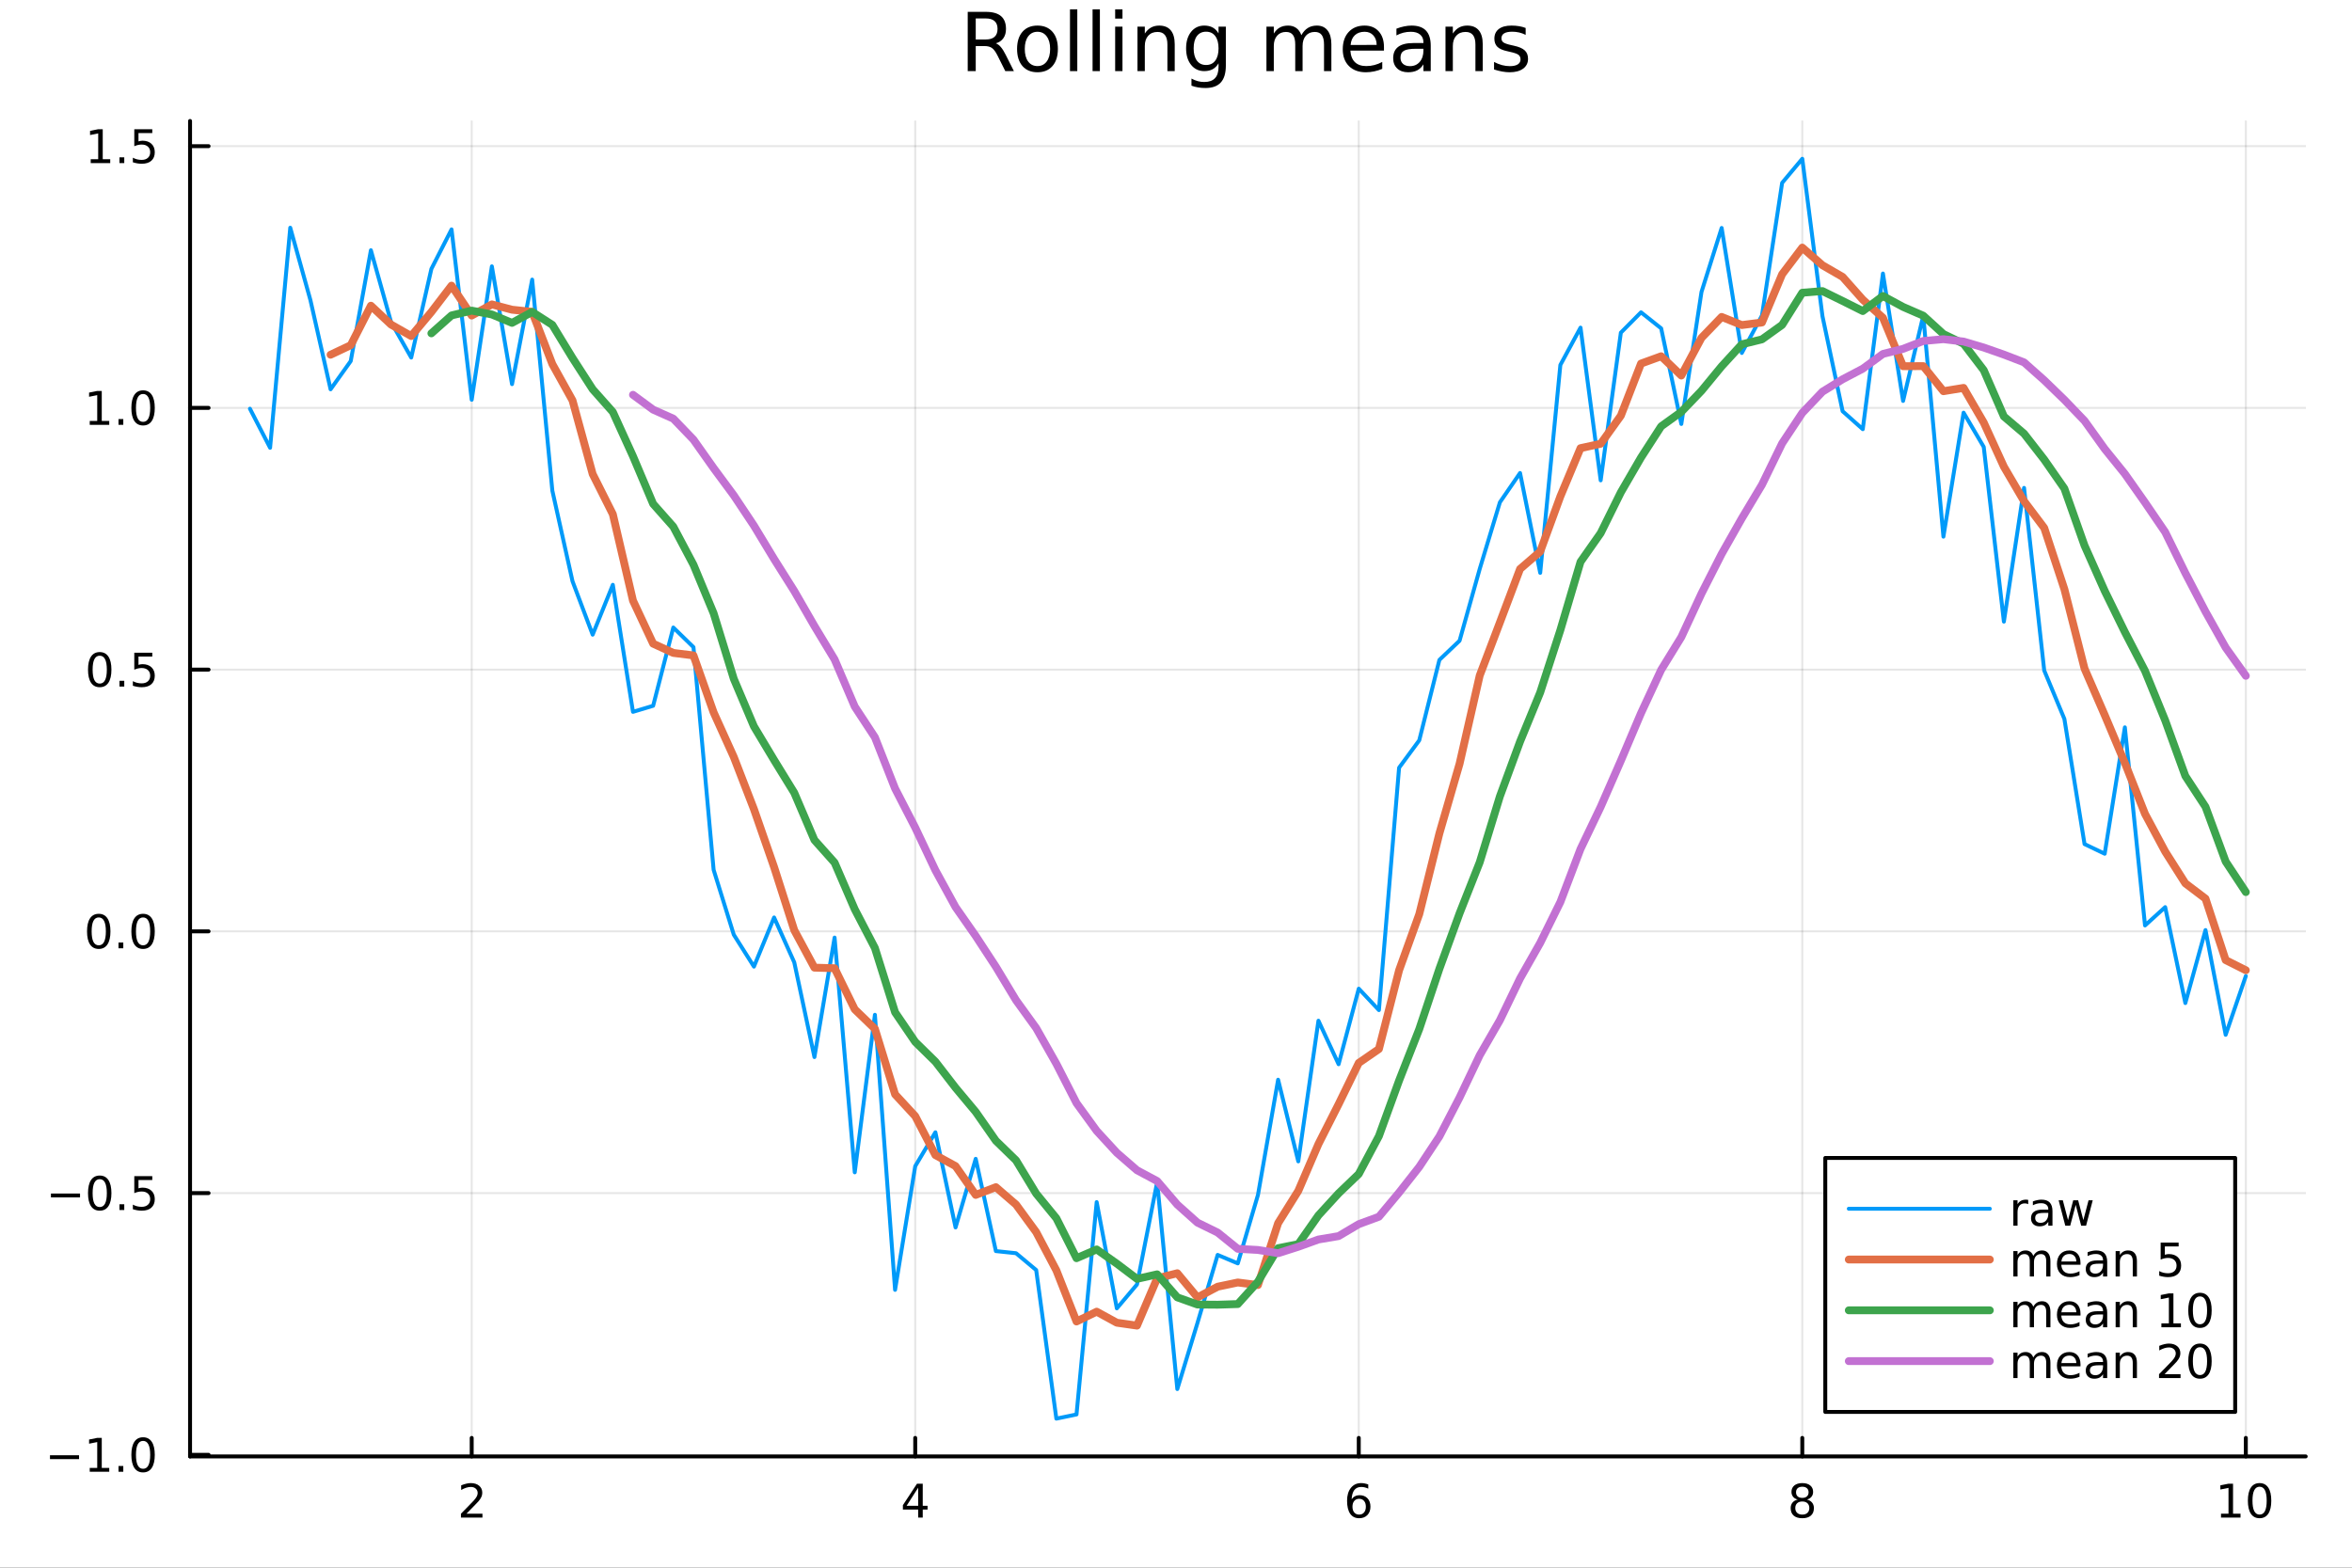 <?xml version="1.0" encoding="utf-8"?>
<svg xmlns="http://www.w3.org/2000/svg" xmlns:xlink="http://www.w3.org/1999/xlink" width="600" height="400" viewBox="0 0 2400 1600">
<rect x="0" y="0" width="2400" height="1600" fill="#333333" stroke="none"/>
<defs>
  <clipPath id="clip080">
    <rect x="0" y="0" width="2400" height="1600"/>
  </clipPath>
</defs>
<path clip-path="url(#clip080)" d="M0 1600 L2400 1600 L2400 0 L0 0  Z" fill="#ffffff" fill-rule="evenodd" fill-opacity="1"/>
<defs>
  <clipPath id="clip081">
    <rect x="480" y="0" width="1681" height="1600"/>
  </clipPath>
</defs>
<path clip-path="url(#clip080)" d="M193.936 1486.45 L2352.76 1486.45 L2352.76 123.472 L193.936 123.472  Z" fill="#ffffff" fill-rule="evenodd" fill-opacity="1"/>
<defs>
  <clipPath id="clip082">
    <rect x="193" y="123" width="2160" height="1364"/>
  </clipPath>
</defs>
<polyline clip-path="url(#clip082)" style="stroke:#000000; stroke-linecap:round; stroke-linejoin:round; stroke-width:2; stroke-opacity:0.1; fill:none" points="481.326,1486.45 481.326,123.472 "/>
<polyline clip-path="url(#clip082)" style="stroke:#000000; stroke-linecap:round; stroke-linejoin:round; stroke-width:2; stroke-opacity:0.1; fill:none" points="933.909,1486.45 933.909,123.472 "/>
<polyline clip-path="url(#clip082)" style="stroke:#000000; stroke-linecap:round; stroke-linejoin:round; stroke-width:2; stroke-opacity:0.1; fill:none" points="1386.49,1486.45 1386.49,123.472 "/>
<polyline clip-path="url(#clip082)" style="stroke:#000000; stroke-linecap:round; stroke-linejoin:round; stroke-width:2; stroke-opacity:0.1; fill:none" points="1839.07,1486.45 1839.07,123.472 "/>
<polyline clip-path="url(#clip082)" style="stroke:#000000; stroke-linecap:round; stroke-linejoin:round; stroke-width:2; stroke-opacity:0.1; fill:none" points="2291.66,1486.45 2291.66,123.472 "/>
<polyline clip-path="url(#clip080)" style="stroke:#000000; stroke-linecap:round; stroke-linejoin:round; stroke-width:4; stroke-opacity:1; fill:none" points="193.936,1486.45 2352.76,1486.45 "/>
<polyline clip-path="url(#clip080)" style="stroke:#000000; stroke-linecap:round; stroke-linejoin:round; stroke-width:4; stroke-opacity:1; fill:none" points="481.326,1486.45 481.326,1467.55 "/>
<polyline clip-path="url(#clip080)" style="stroke:#000000; stroke-linecap:round; stroke-linejoin:round; stroke-width:4; stroke-opacity:1; fill:none" points="933.909,1486.45 933.909,1467.55 "/>
<polyline clip-path="url(#clip080)" style="stroke:#000000; stroke-linecap:round; stroke-linejoin:round; stroke-width:4; stroke-opacity:1; fill:none" points="1386.49,1486.45 1386.49,1467.55 "/>
<polyline clip-path="url(#clip080)" style="stroke:#000000; stroke-linecap:round; stroke-linejoin:round; stroke-width:4; stroke-opacity:1; fill:none" points="1839.07,1486.45 1839.07,1467.55 "/>
<polyline clip-path="url(#clip080)" style="stroke:#000000; stroke-linecap:round; stroke-linejoin:round; stroke-width:4; stroke-opacity:1; fill:none" points="2291.66,1486.45 2291.66,1467.55 "/>
<path clip-path="url(#clip080)" d="M475.979 1544.91 L492.298 1544.91 L492.298 1548.85 L470.354 1548.85 L470.354 1544.91 Q473.016 1542.16 477.599 1537.53 Q482.206 1532.88 483.386 1531.53 Q485.632 1529.01 486.511 1527.27 Q487.414 1525.51 487.414 1523.82 Q487.414 1521.07 485.47 1519.33 Q483.548 1517.6 480.446 1517.6 Q478.247 1517.6 475.794 1518.36 Q473.363 1519.13 470.585 1520.68 L470.585 1515.95 Q473.409 1514.82 475.863 1514.24 Q478.317 1513.66 480.354 1513.66 Q485.724 1513.66 488.919 1516.35 Q492.113 1519.03 492.113 1523.52 Q492.113 1525.65 491.303 1527.57 Q490.516 1529.47 488.409 1532.07 Q487.831 1532.74 484.729 1535.95 Q481.627 1539.15 475.979 1544.91 Z" fill="#000000" fill-rule="nonzero" fill-opacity="1" /><path clip-path="url(#clip080)" d="M936.918 1518.36 L925.113 1536.81 L936.918 1536.81 L936.918 1518.36 M935.691 1514.29 L941.571 1514.29 L941.571 1536.81 L946.501 1536.81 L946.501 1540.7 L941.571 1540.7 L941.571 1548.85 L936.918 1548.85 L936.918 1540.7 L921.316 1540.7 L921.316 1536.19 L935.691 1514.29 Z" fill="#000000" fill-rule="nonzero" fill-opacity="1" /><path clip-path="url(#clip080)" d="M1386.9 1529.7 Q1383.75 1529.7 1381.9 1531.86 Q1380.07 1534.01 1380.07 1537.76 Q1380.07 1541.49 1381.9 1543.66 Q1383.75 1545.82 1386.9 1545.82 Q1390.04 1545.82 1391.87 1543.66 Q1393.73 1541.49 1393.73 1537.76 Q1393.73 1534.01 1391.87 1531.86 Q1390.04 1529.7 1386.9 1529.7 M1396.18 1515.05 L1396.18 1519.31 Q1394.42 1518.48 1392.61 1518.04 Q1390.83 1517.6 1389.07 1517.6 Q1384.44 1517.6 1381.99 1520.72 Q1379.56 1523.85 1379.21 1530.17 Q1380.58 1528.15 1382.64 1527.09 Q1384.7 1526 1387.17 1526 Q1392.38 1526 1395.39 1529.17 Q1398.42 1532.32 1398.42 1537.76 Q1398.42 1543.08 1395.28 1546.3 Q1392.13 1549.52 1386.9 1549.52 Q1380.9 1549.52 1377.73 1544.94 Q1374.56 1540.33 1374.56 1531.6 Q1374.56 1523.41 1378.45 1518.55 Q1382.34 1513.66 1388.89 1513.66 Q1390.65 1513.66 1392.43 1514.01 Q1394.23 1514.36 1396.18 1515.05 Z" fill="#000000" fill-rule="nonzero" fill-opacity="1" /><path clip-path="url(#clip080)" d="M1839.07 1532.44 Q1835.74 1532.44 1833.82 1534.22 Q1831.92 1536 1831.92 1539.13 Q1831.92 1542.25 1833.82 1544.03 Q1835.74 1545.82 1839.07 1545.82 Q1842.41 1545.82 1844.33 1544.03 Q1846.25 1542.23 1846.25 1539.13 Q1846.25 1536 1844.33 1534.22 Q1842.43 1532.44 1839.07 1532.44 M1834.4 1530.45 Q1831.39 1529.7 1829.7 1527.64 Q1828.03 1525.58 1828.03 1522.62 Q1828.03 1518.48 1830.97 1516.07 Q1833.94 1513.66 1839.07 1513.66 Q1844.24 1513.66 1847.18 1516.07 Q1850.12 1518.48 1850.12 1522.62 Q1850.12 1525.58 1848.43 1527.64 Q1846.76 1529.7 1843.77 1530.45 Q1847.15 1531.23 1849.03 1533.52 Q1850.93 1535.82 1850.93 1539.13 Q1850.93 1544.15 1847.85 1546.83 Q1844.79 1549.52 1839.07 1549.52 Q1833.36 1549.52 1830.28 1546.83 Q1827.22 1544.15 1827.22 1539.13 Q1827.22 1535.82 1829.12 1533.52 Q1831.02 1531.23 1834.4 1530.45 M1832.69 1523.06 Q1832.69 1525.75 1834.35 1527.25 Q1836.04 1528.76 1839.07 1528.76 Q1842.08 1528.76 1843.77 1527.25 Q1845.49 1525.75 1845.49 1523.06 Q1845.49 1520.38 1843.77 1518.87 Q1842.08 1517.37 1839.07 1517.37 Q1836.04 1517.37 1834.35 1518.87 Q1832.69 1520.38 1832.69 1523.06 Z" fill="#000000" fill-rule="nonzero" fill-opacity="1" /><path clip-path="url(#clip080)" d="M2266.34 1544.91 L2273.98 1544.91 L2273.98 1518.55 L2265.67 1520.21 L2265.67 1515.95 L2273.94 1514.29 L2278.61 1514.29 L2278.61 1544.91 L2286.25 1544.91 L2286.25 1548.85 L2266.34 1548.85 L2266.34 1544.91 Z" fill="#000000" fill-rule="nonzero" fill-opacity="1" /><path clip-path="url(#clip080)" d="M2305.7 1517.37 Q2302.09 1517.37 2300.26 1520.93 Q2298.45 1524.47 2298.45 1531.6 Q2298.45 1538.71 2300.26 1542.27 Q2302.09 1545.82 2305.7 1545.82 Q2309.33 1545.82 2311.14 1542.27 Q2312.96 1538.71 2312.96 1531.6 Q2312.96 1524.47 2311.14 1520.93 Q2309.33 1517.37 2305.7 1517.37 M2305.7 1513.66 Q2311.51 1513.66 2314.56 1518.27 Q2317.64 1522.85 2317.64 1531.6 Q2317.64 1540.33 2314.56 1544.94 Q2311.51 1549.52 2305.7 1549.52 Q2299.89 1549.52 2296.81 1544.94 Q2293.75 1540.33 2293.75 1531.6 Q2293.75 1522.85 2296.81 1518.27 Q2299.89 1513.66 2305.7 1513.66 Z" fill="#000000" fill-rule="nonzero" fill-opacity="1" /><polyline clip-path="url(#clip082)" style="stroke:#000000; stroke-linecap:round; stroke-linejoin:round; stroke-width:2; stroke-opacity:0.1; fill:none" points="193.936,1484.81 2352.76,1484.81 "/>
<polyline clip-path="url(#clip082)" style="stroke:#000000; stroke-linecap:round; stroke-linejoin:round; stroke-width:2; stroke-opacity:0.1; fill:none" points="193.936,1217.68 2352.76,1217.68 "/>
<polyline clip-path="url(#clip082)" style="stroke:#000000; stroke-linecap:round; stroke-linejoin:round; stroke-width:2; stroke-opacity:0.1; fill:none" points="193.936,950.555 2352.76,950.555 "/>
<polyline clip-path="url(#clip082)" style="stroke:#000000; stroke-linecap:round; stroke-linejoin:round; stroke-width:2; stroke-opacity:0.1; fill:none" points="193.936,683.427 2352.76,683.427 "/>
<polyline clip-path="url(#clip082)" style="stroke:#000000; stroke-linecap:round; stroke-linejoin:round; stroke-width:2; stroke-opacity:0.1; fill:none" points="193.936,416.3 2352.76,416.3 "/>
<polyline clip-path="url(#clip082)" style="stroke:#000000; stroke-linecap:round; stroke-linejoin:round; stroke-width:2; stroke-opacity:0.1; fill:none" points="193.936,149.173 2352.76,149.173 "/>
<polyline clip-path="url(#clip080)" style="stroke:#000000; stroke-linecap:round; stroke-linejoin:round; stroke-width:4; stroke-opacity:1; fill:none" points="193.936,1486.45 193.936,123.472 "/>
<polyline clip-path="url(#clip080)" style="stroke:#000000; stroke-linecap:round; stroke-linejoin:round; stroke-width:4; stroke-opacity:1; fill:none" points="193.936,1484.81 212.834,1484.81 "/>
<polyline clip-path="url(#clip080)" style="stroke:#000000; stroke-linecap:round; stroke-linejoin:round; stroke-width:4; stroke-opacity:1; fill:none" points="193.936,1217.68 212.834,1217.68 "/>
<polyline clip-path="url(#clip080)" style="stroke:#000000; stroke-linecap:round; stroke-linejoin:round; stroke-width:4; stroke-opacity:1; fill:none" points="193.936,950.555 212.834,950.555 "/>
<polyline clip-path="url(#clip080)" style="stroke:#000000; stroke-linecap:round; stroke-linejoin:round; stroke-width:4; stroke-opacity:1; fill:none" points="193.936,683.427 212.834,683.427 "/>
<polyline clip-path="url(#clip080)" style="stroke:#000000; stroke-linecap:round; stroke-linejoin:round; stroke-width:4; stroke-opacity:1; fill:none" points="193.936,416.3 212.834,416.3 "/>
<polyline clip-path="url(#clip080)" style="stroke:#000000; stroke-linecap:round; stroke-linejoin:round; stroke-width:4; stroke-opacity:1; fill:none" points="193.936,149.173 212.834,149.173 "/>
<path clip-path="url(#clip080)" d="M50.992 1485.26 L80.668 1485.26 L80.668 1489.2 L50.992 1489.2 L50.992 1485.26 Z" fill="#000000" fill-rule="nonzero" fill-opacity="1" /><path clip-path="url(#clip080)" d="M91.571 1498.15 L99.21 1498.15 L99.21 1471.79 L90.899 1473.46 L90.899 1469.2 L99.163 1467.53 L103.839 1467.53 L103.839 1498.15 L111.478 1498.15 L111.478 1502.09 L91.571 1502.09 L91.571 1498.15 Z" fill="#000000" fill-rule="nonzero" fill-opacity="1" /><path clip-path="url(#clip080)" d="M120.922 1496.21 L125.807 1496.21 L125.807 1502.09 L120.922 1502.09 L120.922 1496.21 Z" fill="#000000" fill-rule="nonzero" fill-opacity="1" /><path clip-path="url(#clip080)" d="M145.992 1470.61 Q142.381 1470.61 140.552 1474.17 Q138.746 1477.71 138.746 1484.84 Q138.746 1491.95 140.552 1495.52 Q142.381 1499.06 145.992 1499.06 Q149.626 1499.06 151.431 1495.52 Q153.26 1491.95 153.26 1484.84 Q153.26 1477.71 151.431 1474.17 Q149.626 1470.61 145.992 1470.61 M145.992 1466.9 Q151.802 1466.9 154.857 1471.51 Q157.936 1476.09 157.936 1484.84 Q157.936 1493.57 154.857 1498.18 Q151.802 1502.76 145.992 1502.76 Q140.181 1502.76 137.103 1498.18 Q134.047 1493.57 134.047 1484.84 Q134.047 1476.09 137.103 1471.51 Q140.181 1466.9 145.992 1466.9 Z" fill="#000000" fill-rule="nonzero" fill-opacity="1" /><path clip-path="url(#clip080)" d="M51.987 1218.13 L81.663 1218.13 L81.663 1222.07 L51.987 1222.07 L51.987 1218.13 Z" fill="#000000" fill-rule="nonzero" fill-opacity="1" /><path clip-path="url(#clip080)" d="M101.756 1203.48 Q98.145 1203.48 96.316 1207.05 Q94.51 1210.59 94.51 1217.72 Q94.51 1224.82 96.316 1228.39 Q98.145 1231.93 101.756 1231.93 Q105.39 1231.93 107.196 1228.39 Q109.024 1224.82 109.024 1217.72 Q109.024 1210.59 107.196 1207.05 Q105.39 1203.48 101.756 1203.48 M101.756 1199.78 Q107.566 1199.78 110.621 1204.38 Q113.7 1208.97 113.7 1217.72 Q113.7 1226.44 110.621 1231.05 Q107.566 1235.63 101.756 1235.63 Q95.946 1235.63 92.867 1231.05 Q89.811 1226.44 89.811 1217.72 Q89.811 1208.97 92.867 1204.38 Q95.946 1199.78 101.756 1199.78 Z" fill="#000000" fill-rule="nonzero" fill-opacity="1" /><path clip-path="url(#clip080)" d="M121.918 1229.08 L126.802 1229.08 L126.802 1234.96 L121.918 1234.96 L121.918 1229.08 Z" fill="#000000" fill-rule="nonzero" fill-opacity="1" /><path clip-path="url(#clip080)" d="M137.033 1200.4 L155.39 1200.4 L155.39 1204.34 L141.316 1204.34 L141.316 1212.81 Q142.334 1212.46 143.353 1212.3 Q144.371 1212.12 145.39 1212.12 Q151.177 1212.12 154.556 1215.29 Q157.936 1218.46 157.936 1223.87 Q157.936 1229.45 154.464 1232.55 Q150.992 1235.63 144.672 1235.63 Q142.496 1235.63 140.228 1235.26 Q137.982 1234.89 135.575 1234.15 L135.575 1229.45 Q137.658 1230.59 139.881 1231.14 Q142.103 1231.7 144.58 1231.7 Q148.584 1231.7 150.922 1229.59 Q153.26 1227.49 153.26 1223.87 Q153.26 1220.26 150.922 1218.16 Q148.584 1216.05 144.58 1216.05 Q142.705 1216.05 140.83 1216.47 Q138.978 1216.88 137.033 1217.76 L137.033 1200.4 Z" fill="#000000" fill-rule="nonzero" fill-opacity="1" /><path clip-path="url(#clip080)" d="M100.76 936.353 Q97.149 936.353 95.321 939.918 Q93.515 943.46 93.515 950.59 Q93.515 957.696 95.321 961.261 Q97.149 964.802 100.76 964.802 Q104.395 964.802 106.2 961.261 Q108.029 957.696 108.029 950.59 Q108.029 943.46 106.2 939.918 Q104.395 936.353 100.76 936.353 M100.76 932.65 Q106.571 932.65 109.626 937.256 Q112.705 941.84 112.705 950.59 Q112.705 959.316 109.626 963.923 Q106.571 968.506 100.76 968.506 Q94.95 968.506 91.871 963.923 Q88.816 959.316 88.816 950.59 Q88.816 941.84 91.871 937.256 Q94.95 932.65 100.76 932.65 Z" fill="#000000" fill-rule="nonzero" fill-opacity="1" /><path clip-path="url(#clip080)" d="M120.922 961.955 L125.807 961.955 L125.807 967.835 L120.922 967.835 L120.922 961.955 Z" fill="#000000" fill-rule="nonzero" fill-opacity="1" /><path clip-path="url(#clip080)" d="M145.992 936.353 Q142.381 936.353 140.552 939.918 Q138.746 943.46 138.746 950.59 Q138.746 957.696 140.552 961.261 Q142.381 964.802 145.992 964.802 Q149.626 964.802 151.431 961.261 Q153.26 957.696 153.26 950.59 Q153.26 943.46 151.431 939.918 Q149.626 936.353 145.992 936.353 M145.992 932.65 Q151.802 932.65 154.857 937.256 Q157.936 941.84 157.936 950.59 Q157.936 959.316 154.857 963.923 Q151.802 968.506 145.992 968.506 Q140.181 968.506 137.103 963.923 Q134.047 959.316 134.047 950.59 Q134.047 941.84 137.103 937.256 Q140.181 932.65 145.992 932.65 Z" fill="#000000" fill-rule="nonzero" fill-opacity="1" /><path clip-path="url(#clip080)" d="M101.756 669.226 Q98.145 669.226 96.316 672.791 Q94.51 676.333 94.51 683.462 Q94.51 690.569 96.316 694.133 Q98.145 697.675 101.756 697.675 Q105.39 697.675 107.196 694.133 Q109.024 690.569 109.024 683.462 Q109.024 676.333 107.196 672.791 Q105.39 669.226 101.756 669.226 M101.756 665.522 Q107.566 665.522 110.621 670.129 Q113.7 674.712 113.7 683.462 Q113.7 692.189 110.621 696.795 Q107.566 701.379 101.756 701.379 Q95.946 701.379 92.867 696.795 Q89.811 692.189 89.811 683.462 Q89.811 674.712 92.867 670.129 Q95.946 665.522 101.756 665.522 Z" fill="#000000" fill-rule="nonzero" fill-opacity="1" /><path clip-path="url(#clip080)" d="M121.918 694.828 L126.802 694.828 L126.802 700.707 L121.918 700.707 L121.918 694.828 Z" fill="#000000" fill-rule="nonzero" fill-opacity="1" /><path clip-path="url(#clip080)" d="M137.033 666.147 L155.39 666.147 L155.39 670.083 L141.316 670.083 L141.316 678.555 Q142.334 678.208 143.353 678.046 Q144.371 677.86 145.39 677.86 Q151.177 677.86 154.556 681.032 Q157.936 684.203 157.936 689.62 Q157.936 695.198 154.464 698.3 Q150.992 701.379 144.672 701.379 Q142.496 701.379 140.228 701.008 Q137.982 700.638 135.575 699.897 L135.575 695.198 Q137.658 696.332 139.881 696.888 Q142.103 697.444 144.58 697.444 Q148.584 697.444 150.922 695.337 Q153.26 693.231 153.26 689.62 Q153.26 686.008 150.922 683.902 Q148.584 681.795 144.58 681.795 Q142.705 681.795 140.83 682.212 Q138.978 682.629 137.033 683.508 L137.033 666.147 Z" fill="#000000" fill-rule="nonzero" fill-opacity="1" /><path clip-path="url(#clip080)" d="M91.571 429.645 L99.21 429.645 L99.21 403.279 L90.899 404.946 L90.899 400.687 L99.163 399.02 L103.839 399.02 L103.839 429.645 L111.478 429.645 L111.478 433.58 L91.571 433.58 L91.571 429.645 Z" fill="#000000" fill-rule="nonzero" fill-opacity="1" /><path clip-path="url(#clip080)" d="M120.922 427.7 L125.807 427.7 L125.807 433.58 L120.922 433.58 L120.922 427.7 Z" fill="#000000" fill-rule="nonzero" fill-opacity="1" /><path clip-path="url(#clip080)" d="M145.992 402.099 Q142.381 402.099 140.552 405.664 Q138.746 409.205 138.746 416.335 Q138.746 423.441 140.552 427.006 Q142.381 430.548 145.992 430.548 Q149.626 430.548 151.431 427.006 Q153.26 423.441 153.26 416.335 Q153.26 409.205 151.431 405.664 Q149.626 402.099 145.992 402.099 M145.992 398.395 Q151.802 398.395 154.857 403.001 Q157.936 407.585 157.936 416.335 Q157.936 425.062 154.857 429.668 Q151.802 434.251 145.992 434.251 Q140.181 434.251 137.103 429.668 Q134.047 425.062 134.047 416.335 Q134.047 407.585 137.103 403.001 Q140.181 398.395 145.992 398.395 Z" fill="#000000" fill-rule="nonzero" fill-opacity="1" /><path clip-path="url(#clip080)" d="M92.566 162.517 L100.205 162.517 L100.205 136.152 L91.895 137.819 L91.895 133.559 L100.159 131.893 L104.834 131.893 L104.834 162.517 L112.473 162.517 L112.473 166.453 L92.566 166.453 L92.566 162.517 Z" fill="#000000" fill-rule="nonzero" fill-opacity="1" /><path clip-path="url(#clip080)" d="M121.918 160.573 L126.802 160.573 L126.802 166.453 L121.918 166.453 L121.918 160.573 Z" fill="#000000" fill-rule="nonzero" fill-opacity="1" /><path clip-path="url(#clip080)" d="M137.033 131.893 L155.39 131.893 L155.39 135.828 L141.316 135.828 L141.316 144.3 Q142.334 143.953 143.353 143.791 Q144.371 143.606 145.39 143.606 Q151.177 143.606 154.556 146.777 Q157.936 149.948 157.936 155.365 Q157.936 160.943 154.464 164.045 Q150.992 167.124 144.672 167.124 Q142.496 167.124 140.228 166.754 Q137.982 166.383 135.575 165.642 L135.575 160.943 Q137.658 162.078 139.881 162.633 Q142.103 163.189 144.58 163.189 Q148.584 163.189 150.922 161.082 Q153.26 158.976 153.26 155.365 Q153.26 151.754 150.922 149.647 Q148.584 147.541 144.58 147.541 Q142.705 147.541 140.83 147.957 Q138.978 148.374 137.033 149.254 L137.033 131.893 Z" fill="#000000" fill-rule="nonzero" fill-opacity="1" /><path clip-path="url(#clip080)" d="M1016.15 44.22 Q1018.79 45.111 1021.26 48.028 Q1023.77 50.944 1026.28 56.048 L1034.59 72.576 L1025.8 72.576 L1018.06 57.061 Q1015.06 50.985 1012.22 49 Q1009.43 47.015 1004.57 47.015 L995.656 47.015 L995.656 72.576 L987.474 72.576 L987.474 12.096 L1005.95 12.096 Q1016.32 12.096 1021.42 16.43 Q1026.52 20.765 1026.52 29.515 Q1026.52 35.227 1023.85 38.994 Q1021.22 42.761 1016.15 44.22 M995.656 18.82 L995.656 40.29 L1005.95 40.29 Q1011.86 40.29 1014.86 37.576 Q1017.9 34.822 1017.9 29.515 Q1017.9 24.208 1014.86 21.535 Q1011.86 18.82 1005.95 18.82 L995.656 18.82 Z" fill="#000000" fill-rule="nonzero" fill-opacity="1" /><path clip-path="url(#clip080)" d="M1058.65 32.431 Q1052.65 32.431 1049.17 37.131 Q1045.69 41.789 1045.69 49.931 Q1045.69 58.074 1049.13 62.773 Q1052.61 67.431 1058.65 67.431 Q1064.6 67.431 1068.09 62.732 Q1071.57 58.033 1071.57 49.931 Q1071.57 41.87 1068.09 37.171 Q1064.6 32.431 1058.65 32.431 M1058.65 26.112 Q1068.37 26.112 1073.92 32.431 Q1079.47 38.751 1079.47 49.931 Q1079.47 61.071 1073.92 67.431 Q1068.37 73.751 1058.65 73.751 Q1048.89 73.751 1043.34 67.431 Q1037.83 61.071 1037.83 49.931 Q1037.83 38.751 1043.34 32.431 Q1048.89 26.112 1058.65 26.112 Z" fill="#000000" fill-rule="nonzero" fill-opacity="1" /><path clip-path="url(#clip080)" d="M1091.82 9.544 L1099.28 9.544 L1099.28 72.576 L1091.82 72.576 L1091.82 9.544 Z" fill="#000000" fill-rule="nonzero" fill-opacity="1" /><path clip-path="url(#clip080)" d="M1114.87 9.544 L1122.33 9.544 L1122.33 72.576 L1114.87 72.576 L1114.87 9.544 Z" fill="#000000" fill-rule="nonzero" fill-opacity="1" /><path clip-path="url(#clip080)" d="M1137.92 27.206 L1145.38 27.206 L1145.38 72.576 L1137.92 72.576 L1137.92 27.206 M1137.92 9.544 L1145.38 9.544 L1145.38 18.983 L1137.92 18.983 L1137.92 9.544 Z" fill="#000000" fill-rule="nonzero" fill-opacity="1" /><path clip-path="url(#clip080)" d="M1198.69 45.192 L1198.69 72.576 L1191.23 72.576 L1191.23 45.435 Q1191.23 38.994 1188.72 35.794 Q1186.21 32.594 1181.19 32.594 Q1175.15 32.594 1171.67 36.442 Q1168.18 40.29 1168.18 46.934 L1168.18 72.576 L1160.69 72.576 L1160.69 27.206 L1168.18 27.206 L1168.18 34.254 Q1170.86 30.163 1174.46 28.138 Q1178.11 26.112 1182.85 26.112 Q1190.67 26.112 1194.68 30.973 Q1198.69 35.794 1198.69 45.192 Z" fill="#000000" fill-rule="nonzero" fill-opacity="1" /><path clip-path="url(#clip080)" d="M1243.41 49.364 Q1243.41 41.263 1240.05 36.806 Q1236.73 32.35 1230.69 32.35 Q1224.69 32.35 1221.33 36.806 Q1218.01 41.263 1218.01 49.364 Q1218.01 57.426 1221.33 61.882 Q1224.69 66.338 1230.69 66.338 Q1236.73 66.338 1240.05 61.882 Q1243.41 57.426 1243.41 49.364 M1250.86 66.945 Q1250.86 78.531 1245.72 84.162 Q1240.57 89.833 1229.96 89.833 Q1226.03 89.833 1222.55 89.225 Q1219.06 88.658 1215.78 87.443 L1215.78 80.192 Q1219.06 81.974 1222.26 82.825 Q1225.46 83.675 1228.79 83.675 Q1236.12 83.675 1239.76 79.827 Q1243.41 76.019 1243.41 68.282 L1243.41 64.596 Q1241.1 68.606 1237.5 70.591 Q1233.89 72.576 1228.87 72.576 Q1220.52 72.576 1215.42 66.216 Q1210.31 59.856 1210.31 49.364 Q1210.31 38.832 1215.42 32.472 Q1220.52 26.112 1228.87 26.112 Q1233.89 26.112 1237.5 28.097 Q1241.1 30.082 1243.41 34.092 L1243.41 27.206 L1250.86 27.206 L1250.86 66.945 Z" fill="#000000" fill-rule="nonzero" fill-opacity="1" /><path clip-path="url(#clip080)" d="M1327.91 35.915 Q1330.71 30.892 1334.6 28.502 Q1338.48 26.112 1343.75 26.112 Q1350.84 26.112 1354.69 31.095 Q1358.54 36.037 1358.54 45.192 L1358.54 72.576 L1351.04 72.576 L1351.04 45.435 Q1351.04 38.913 1348.73 35.753 Q1346.42 32.594 1341.68 32.594 Q1335.89 32.594 1332.53 36.442 Q1329.17 40.29 1329.17 46.934 L1329.17 72.576 L1321.67 72.576 L1321.67 45.435 Q1321.67 38.873 1319.36 35.753 Q1317.06 32.594 1312.23 32.594 Q1306.52 32.594 1303.16 36.482 Q1299.8 40.331 1299.8 46.934 L1299.8 72.576 L1292.3 72.576 L1292.3 27.206 L1299.8 27.206 L1299.8 34.254 Q1302.35 30.082 1305.92 28.097 Q1309.48 26.112 1314.38 26.112 Q1319.32 26.112 1322.77 28.624 Q1326.25 31.135 1327.91 35.915 Z" fill="#000000" fill-rule="nonzero" fill-opacity="1" /><path clip-path="url(#clip080)" d="M1412.21 48.028 L1412.21 51.673 L1377.94 51.673 Q1378.43 59.37 1382.56 63.421 Q1386.73 67.431 1394.14 67.431 Q1398.44 67.431 1402.45 66.378 Q1406.5 65.325 1410.47 63.218 L1410.47 70.267 Q1406.46 71.968 1402.25 72.86 Q1398.03 73.751 1393.7 73.751 Q1382.84 73.751 1376.48 67.431 Q1370.16 61.112 1370.16 50.337 Q1370.16 39.197 1376.16 32.675 Q1382.19 26.112 1392.4 26.112 Q1401.56 26.112 1406.86 32.026 Q1412.21 37.9 1412.21 48.028 M1404.76 45.84 Q1404.68 39.723 1401.31 36.077 Q1397.99 32.431 1392.48 32.431 Q1386.24 32.431 1382.48 35.956 Q1378.75 39.48 1378.18 45.88 L1404.76 45.84 Z" fill="#000000" fill-rule="nonzero" fill-opacity="1" /><path clip-path="url(#clip080)" d="M1445.06 49.769 Q1436.03 49.769 1432.55 51.835 Q1429.06 53.901 1429.06 58.884 Q1429.06 62.854 1431.66 65.203 Q1434.29 67.512 1438.78 67.512 Q1444.98 67.512 1448.71 63.137 Q1452.48 58.722 1452.48 51.43 L1452.48 49.769 L1445.06 49.769 M1459.93 46.691 L1459.93 72.576 L1452.48 72.576 L1452.48 65.689 Q1449.92 69.821 1446.12 71.806 Q1442.31 73.751 1436.8 73.751 Q1429.83 73.751 1425.7 69.862 Q1421.61 65.933 1421.61 59.37 Q1421.61 51.714 1426.71 47.825 Q1431.86 43.936 1442.03 43.936 L1452.48 43.936 L1452.48 43.207 Q1452.48 38.062 1449.07 35.267 Q1445.71 32.431 1439.6 32.431 Q1435.71 32.431 1432.02 33.363 Q1428.33 34.295 1424.93 36.158 L1424.93 29.272 Q1429.02 27.692 1432.87 26.922 Q1436.72 26.112 1440.36 26.112 Q1450.21 26.112 1455.07 31.216 Q1459.93 36.32 1459.93 46.691 Z" fill="#000000" fill-rule="nonzero" fill-opacity="1" /><path clip-path="url(#clip080)" d="M1513 45.192 L1513 72.576 L1505.54 72.576 L1505.54 45.435 Q1505.54 38.994 1503.03 35.794 Q1500.52 32.594 1495.5 32.594 Q1489.46 32.594 1485.98 36.442 Q1482.49 40.29 1482.49 46.934 L1482.49 72.576 L1475 72.576 L1475 27.206 L1482.49 27.206 L1482.49 34.254 Q1485.17 30.163 1488.77 28.138 Q1492.42 26.112 1497.16 26.112 Q1504.98 26.112 1508.99 30.973 Q1513 35.794 1513 45.192 Z" fill="#000000" fill-rule="nonzero" fill-opacity="1" /><path clip-path="url(#clip080)" d="M1556.79 28.543 L1556.79 35.591 Q1553.63 33.971 1550.23 33.161 Q1546.82 32.35 1543.18 32.35 Q1537.63 32.35 1534.83 34.052 Q1532.08 35.753 1532.08 39.156 Q1532.08 41.749 1534.06 43.248 Q1536.05 44.706 1542.04 46.043 L1544.59 46.61 Q1552.53 48.311 1555.86 51.43 Q1559.22 54.509 1559.22 60.059 Q1559.22 66.378 1554.2 70.064 Q1549.21 73.751 1540.46 73.751 Q1536.82 73.751 1532.85 73.022 Q1528.92 72.333 1524.54 70.915 L1524.54 63.218 Q1528.67 65.365 1532.68 66.459 Q1536.7 67.512 1540.62 67.512 Q1545.89 67.512 1548.73 65.73 Q1551.56 63.907 1551.56 60.626 Q1551.56 57.588 1549.5 55.967 Q1547.47 54.347 1540.54 52.848 L1537.95 52.24 Q1531.02 50.782 1527.95 47.785 Q1524.87 44.746 1524.87 39.48 Q1524.87 33.08 1529.4 29.596 Q1533.94 26.112 1542.29 26.112 Q1546.42 26.112 1550.06 26.72 Q1553.71 27.327 1556.79 28.543 Z" fill="#000000" fill-rule="nonzero" fill-opacity="1" /><polyline clip-path="url(#clip082)" style="stroke:#009af9; stroke-linecap:round; stroke-linejoin:round; stroke-width:4; stroke-opacity:1; fill:none" points="255.035,417.14 275.607,457.027 296.179,232.416 316.751,306.309 337.322,397.333 357.894,368.521 378.466,255.402 399.038,328.703 419.61,364.936 440.182,274.453 460.754,234.123 481.326,408.002 501.898,271.833 522.47,392.051 543.042,285.375 563.614,500.789 584.186,593.203 604.758,647.745 625.33,596.854 645.902,726.515 666.474,720.328 687.046,640.459 707.617,660.489 728.189,887.783 748.761,953.954 769.333,986.536 789.905,936.39 810.477,982.209 831.049,1078.85 851.621,956.919 872.193,1196.49 892.765,1035.72 913.337,1316.45 933.909,1190.22 954.481,1155.62 975.053,1252.74 995.625,1182.69 1016.2,1276.88 1036.77,1279.04 1057.34,1296.22 1077.91,1447.87 1098.48,1443.61 1119.06,1226.88 1139.63,1335.33 1160.2,1310.94 1180.77,1206.54 1201.34,1417.69 1221.92,1350.18 1242.49,1280.77 1263.06,1289.43 1283.63,1219.59 1304.2,1101.98 1324.78,1185.31 1345.35,1041.75 1365.92,1086.16 1386.49,1009.06 1407.06,1030.92 1427.64,783.537 1448.21,755.607 1468.78,673.497 1489.35,653.943 1509.92,580.658 1530.5,512.669 1551.07,482.759 1571.64,584.654 1592.21,372.478 1612.78,334.38 1633.35,490.24 1653.93,339.516 1674.5,318.757 1695.07,335.123 1715.64,432.715 1736.21,298.003 1756.79,232.66 1777.36,360.236 1797.93,321.987 1818.5,186.621 1839.07,162.047 1859.65,322.685 1880.22,419.707 1900.79,438.033 1921.36,279.172 1941.93,409.191 1962.51,322.2 1983.08,547.703 2003.65,421.177 2024.22,456.153 2044.79,634.437 2065.37,497.946 2085.94,684.312 2106.51,733.747 2127.08,861.484 2147.65,871.34 2168.23,742.357 2188.8,944.525 2209.37,925.848 2229.94,1023.73 2250.51,949.246 2271.09,1056.12 2291.66,996.146 "/>
<polyline clip-path="url(#clip082)" style="stroke:#e26f46; stroke-linecap:round; stroke-linejoin:round; stroke-width:8; stroke-opacity:1; fill:none" points="337.322,362.045 357.894,352.321 378.466,311.996 399.038,331.254 419.61,342.979 440.182,318.403 460.754,291.524 481.326,322.043 501.898,310.669 522.47,316.093 543.042,318.277 563.614,371.61 584.186,408.65 604.758,483.833 625.33,524.793 645.902,613.021 666.474,656.929 687.046,666.38 707.617,668.929 728.189,727.115 748.761,772.603 769.333,825.844 789.905,885.03 810.477,949.374 831.049,987.589 851.621,988.182 872.193,1030.17 892.765,1050.04 913.337,1116.89 933.909,1139.16 954.481,1178.9 975.053,1190.15 995.625,1219.54 1016.2,1211.63 1036.77,1229.39 1057.34,1257.51 1077.91,1296.54 1098.48,1348.72 1119.06,1338.72 1139.63,1349.98 1160.2,1352.93 1180.77,1304.66 1201.34,1299.48 1221.92,1324.14 1242.49,1313.23 1263.06,1308.92 1283.63,1311.53 1304.2,1248.39 1324.78,1215.42 1345.35,1167.61 1365.92,1126.96 1386.49,1084.85 1407.06,1070.64 1427.64,990.285 1448.21,933.055 1468.78,850.522 1489.35,779.5 1509.92,689.448 1530.5,635.275 1551.07,580.705 1571.64,562.937 1592.21,506.644 1612.78,457.388 1633.35,452.902 1653.93,424.254 1674.5,371.074 1695.07,363.603 1715.64,383.27 1736.21,344.823 1756.79,323.452 1777.36,331.747 1797.93,329.12 1818.5,279.901 1839.07,252.71 1859.65,270.715 1880.22,282.609 1900.79,305.819 1921.36,324.329 1941.93,373.758 1962.51,373.661 1983.08,399.26 2003.65,395.889 2024.22,431.285 2044.79,476.334 2065.37,511.483 2085.94,538.805 2106.51,601.319 2127.08,682.385 2147.65,729.766 2168.23,778.648 2188.8,830.691 2209.37,869.111 2229.94,901.561 2250.51,917.142 2271.09,979.895 2291.66,990.219 "/>
<polyline clip-path="url(#clip082)" style="stroke:#3da44d; stroke-linecap:round; stroke-linejoin:round; stroke-width:8; stroke-opacity:1; fill:none" points="440.182,340.224 460.754,321.922 481.326,317.02 501.898,320.962 522.47,329.536 543.042,318.34 563.614,331.567 584.186,365.347 604.758,397.251 625.33,420.443 645.902,465.649 666.474,514.269 687.046,537.515 707.617,576.381 728.189,625.954 748.761,692.812 769.333,741.387 789.905,775.705 810.477,809.152 831.049,857.352 851.621,880.392 872.193,928.008 892.765,967.534 913.337,1033.13 933.909,1063.37 954.481,1083.54 975.053,1110.16 995.625,1134.79 1016.2,1164.26 1036.77,1184.28 1057.34,1218.21 1077.91,1243.35 1098.48,1284.13 1119.06,1275.18 1139.63,1289.69 1160.2,1305.22 1180.77,1300.6 1201.34,1324.1 1221.92,1331.43 1242.49,1331.6 1263.06,1330.93 1283.63,1308.1 1304.2,1273.93 1324.78,1269.78 1345.35,1240.42 1365.92,1217.94 1386.49,1198.19 1407.06,1159.51 1427.64,1102.85 1448.21,1050.33 1468.78,988.74 1489.35,932.175 1509.92,880.044 1530.5,812.78 1551.07,756.88 1571.64,706.73 1592.21,643.072 1612.78,573.418 1633.35,544.088 1653.93,502.479 1674.5,467.005 1695.07,435.123 1715.64,420.329 1736.21,398.863 1756.79,373.853 1777.36,351.411 1797.93,346.362 1818.5,331.586 1839.07,298.766 1859.65,297.083 1880.22,307.178 1900.79,317.469 1921.36,302.115 1941.93,313.234 1962.51,322.188 1983.08,340.935 2003.65,350.854 2024.22,377.807 2044.79,425.046 2065.37,442.572 2085.94,469.032 2106.51,498.604 2127.08,556.835 2147.65,603.05 2168.23,645.066 2188.8,684.748 2209.37,735.215 2229.94,791.973 2250.51,823.454 2271.09,879.272 2291.66,910.455 "/>
<polyline clip-path="url(#clip082)" style="stroke:#c271d2; stroke-linecap:round; stroke-linejoin:round; stroke-width:8; stroke-opacity:1; fill:none" points="645.902,402.937 666.474,418.096 687.046,427.268 707.617,448.671 728.189,477.745 748.761,505.576 769.333,536.477 789.905,570.526 810.477,603.201 831.049,638.897 851.621,673.021 872.193,721.139 892.765,752.525 913.337,804.756 933.909,844.664 954.481,888.176 975.053,925.774 995.625,955.248 1016.2,986.705 1036.77,1020.81 1057.34,1049.3 1077.91,1085.68 1098.48,1125.83 1119.06,1154.15 1139.63,1176.53 1160.2,1194.38 1180.77,1205.38 1201.34,1229.45 1221.92,1247.84 1242.49,1257.94 1263.06,1274.57 1283.63,1275.72 1304.2,1279.03 1324.78,1272.48 1345.35,1265.05 1365.92,1261.58 1386.49,1249.4 1407.06,1241.81 1427.64,1217.14 1448.21,1190.97 1468.78,1159.83 1489.35,1120.14 1509.92,1076.99 1530.5,1041.28 1551.07,998.649 1571.64,962.335 1592.21,920.632 1612.78,866.466 1633.35,823.469 1653.93,776.407 1674.5,727.873 1695.07,683.649 1715.64,650.186 1736.21,605.821 1756.79,565.366 1777.36,529.07 1797.93,494.717 1818.5,452.502 1839.07,421.427 1859.65,399.781 1880.22,387.092 1900.79,376.296 1921.36,361.222 1941.93,356.048 1962.51,348.02 1983.08,346.173 2003.65,348.608 2024.22,354.696 2044.79,361.906 2065.37,369.828 2085.94,388.105 2106.51,408.037 2127.08,429.475 2147.65,458.142 2168.23,483.627 2188.8,512.841 2209.37,543.034 2229.94,584.89 2250.51,624.25 2271.09,660.922 2291.66,689.744 "/>
<path clip-path="url(#clip080)" d="M1862.53 1441.02 L2280.8 1441.02 L2280.8 1181.82 L1862.53 1181.82  Z" fill="#ffffff" fill-rule="evenodd" fill-opacity="1"/>
<polyline clip-path="url(#clip080)" style="stroke:#000000; stroke-linecap:round; stroke-linejoin:round; stroke-width:4; stroke-opacity:1; fill:none" points="1862.53,1441.02 2280.8,1441.02 2280.8,1181.82 1862.53,1181.82 1862.53,1441.02 "/>
<polyline clip-path="url(#clip080)" style="stroke:#009af9; stroke-linecap:round; stroke-linejoin:round; stroke-width:4; stroke-opacity:1; fill:none" points="1886.52,1233.66 2030.44,1233.66 "/>
<path clip-path="url(#clip080)" d="M2069.61 1228.99 Q2068.89 1228.57 2068.04 1228.39 Q2067.2 1228.18 2066.18 1228.18 Q2062.57 1228.18 2060.63 1230.54 Q2058.71 1232.88 2058.71 1237.28 L2058.71 1250.94 L2054.43 1250.94 L2054.43 1225.01 L2058.71 1225.01 L2058.71 1229.04 Q2060.05 1226.68 2062.2 1225.54 Q2064.36 1224.38 2067.43 1224.38 Q2067.87 1224.38 2068.41 1224.45 Q2068.94 1224.5 2069.59 1224.62 L2069.61 1228.99 Z" fill="#000000" fill-rule="nonzero" fill-opacity="1" /><path clip-path="url(#clip080)" d="M2085.86 1237.9 Q2080.7 1237.9 2078.71 1239.08 Q2076.72 1240.26 2076.72 1243.11 Q2076.72 1245.38 2078.2 1246.72 Q2079.7 1248.04 2082.27 1248.04 Q2085.81 1248.04 2087.94 1245.54 Q2090.1 1243.02 2090.1 1238.85 L2090.1 1237.9 L2085.86 1237.9 M2094.36 1236.14 L2094.36 1250.94 L2090.1 1250.94 L2090.1 1247 Q2088.64 1249.36 2086.46 1250.5 Q2084.29 1251.61 2081.14 1251.61 Q2077.16 1251.61 2074.8 1249.38 Q2072.46 1247.14 2072.46 1243.39 Q2072.46 1239.01 2075.37 1236.79 Q2078.31 1234.57 2084.12 1234.57 L2090.1 1234.57 L2090.1 1234.15 Q2090.1 1231.21 2088.15 1229.62 Q2086.23 1228 2082.74 1228 Q2080.51 1228 2078.41 1228.53 Q2076.3 1229.06 2074.36 1230.13 L2074.36 1226.19 Q2076.69 1225.29 2078.89 1224.85 Q2081.09 1224.38 2083.18 1224.38 Q2088.8 1224.38 2091.58 1227.3 Q2094.36 1230.22 2094.36 1236.14 Z" fill="#000000" fill-rule="nonzero" fill-opacity="1" /><path clip-path="url(#clip080)" d="M2100.65 1225.01 L2104.91 1225.01 L2110.24 1245.24 L2115.54 1225.01 L2120.56 1225.01 L2125.88 1245.24 L2131.18 1225.01 L2135.44 1225.01 L2128.66 1250.94 L2123.64 1250.94 L2118.06 1229.69 L2112.46 1250.94 L2107.43 1250.94 L2100.65 1225.01 Z" fill="#000000" fill-rule="nonzero" fill-opacity="1" /><polyline clip-path="url(#clip080)" style="stroke:#e26f46; stroke-linecap:round; stroke-linejoin:round; stroke-width:8; stroke-opacity:1; fill:none" points="1886.52,1285.5 2030.44,1285.5 "/>
<path clip-path="url(#clip080)" d="M2074.77 1281.83 Q2076.37 1278.96 2078.59 1277.59 Q2080.81 1276.22 2083.82 1276.22 Q2087.87 1276.22 2090.07 1279.07 Q2092.27 1281.9 2092.27 1287.13 L2092.27 1302.78 L2087.99 1302.78 L2087.99 1287.27 Q2087.99 1283.54 2086.67 1281.73 Q2085.35 1279.93 2082.64 1279.93 Q2079.33 1279.93 2077.41 1282.13 Q2075.49 1284.33 2075.49 1288.12 L2075.49 1302.78 L2071.21 1302.78 L2071.21 1287.27 Q2071.21 1283.52 2069.89 1281.73 Q2068.57 1279.93 2065.81 1279.93 Q2062.55 1279.93 2060.63 1282.15 Q2058.71 1284.35 2058.71 1288.12 L2058.71 1302.78 L2054.43 1302.78 L2054.43 1276.85 L2058.71 1276.85 L2058.71 1280.88 Q2060.17 1278.49 2062.2 1277.36 Q2064.24 1276.22 2067.04 1276.22 Q2069.86 1276.22 2071.83 1277.66 Q2073.82 1279.09 2074.77 1281.83 Z" fill="#000000" fill-rule="nonzero" fill-opacity="1" /><path clip-path="url(#clip080)" d="M2122.94 1288.75 L2122.94 1290.83 L2103.36 1290.83 Q2103.64 1295.23 2106 1297.54 Q2108.38 1299.84 2112.62 1299.84 Q2115.07 1299.84 2117.36 1299.23 Q2119.68 1298.63 2121.95 1297.43 L2121.95 1301.46 Q2119.66 1302.43 2117.25 1302.94 Q2114.84 1303.45 2112.36 1303.45 Q2106.16 1303.45 2102.53 1299.84 Q2098.92 1296.22 2098.92 1290.07 Q2098.92 1283.7 2102.34 1279.97 Q2105.79 1276.22 2111.62 1276.22 Q2116.86 1276.22 2119.89 1279.6 Q2122.94 1282.96 2122.94 1288.75 M2118.68 1287.5 Q2118.64 1284 2116.72 1281.92 Q2114.82 1279.84 2111.67 1279.84 Q2108.11 1279.84 2105.95 1281.85 Q2103.82 1283.86 2103.5 1287.52 L2118.68 1287.5 Z" fill="#000000" fill-rule="nonzero" fill-opacity="1" /><path clip-path="url(#clip080)" d="M2141.72 1289.74 Q2136.55 1289.74 2134.56 1290.92 Q2132.57 1292.1 2132.57 1294.95 Q2132.57 1297.22 2134.05 1298.56 Q2135.56 1299.88 2138.13 1299.88 Q2141.67 1299.88 2143.8 1297.38 Q2145.95 1294.86 2145.95 1290.69 L2145.95 1289.74 L2141.72 1289.74 M2150.21 1287.98 L2150.21 1302.78 L2145.95 1302.78 L2145.95 1298.84 Q2144.49 1301.2 2142.32 1302.34 Q2140.14 1303.45 2136.99 1303.45 Q2133.01 1303.45 2130.65 1301.22 Q2128.31 1298.98 2128.31 1295.23 Q2128.31 1290.85 2131.23 1288.63 Q2134.17 1286.41 2139.98 1286.41 L2145.95 1286.41 L2145.95 1285.99 Q2145.95 1283.05 2144.01 1281.46 Q2142.09 1279.84 2138.59 1279.84 Q2136.37 1279.84 2134.26 1280.37 Q2132.16 1280.9 2130.21 1281.97 L2130.21 1278.03 Q2132.55 1277.13 2134.75 1276.69 Q2136.95 1276.22 2139.03 1276.22 Q2144.66 1276.22 2147.43 1279.14 Q2150.21 1282.06 2150.21 1287.98 Z" fill="#000000" fill-rule="nonzero" fill-opacity="1" /><path clip-path="url(#clip080)" d="M2180.54 1287.13 L2180.54 1302.78 L2176.28 1302.78 L2176.28 1287.27 Q2176.28 1283.59 2174.84 1281.76 Q2173.41 1279.93 2170.54 1279.93 Q2167.09 1279.93 2165.1 1282.13 Q2163.11 1284.33 2163.11 1288.12 L2163.11 1302.78 L2158.82 1302.78 L2158.82 1276.85 L2163.11 1276.85 L2163.11 1280.88 Q2164.63 1278.54 2166.69 1277.38 Q2168.78 1276.22 2171.48 1276.22 Q2175.95 1276.22 2178.24 1279 Q2180.54 1281.76 2180.54 1287.13 Z" fill="#000000" fill-rule="nonzero" fill-opacity="1" /><path clip-path="url(#clip080)" d="M2204.75 1268.22 L2223.1 1268.22 L2223.1 1272.15 L2209.03 1272.15 L2209.03 1280.62 Q2210.05 1280.28 2211.07 1280.11 Q2212.09 1279.93 2213.1 1279.93 Q2218.89 1279.93 2222.27 1283.1 Q2225.65 1286.27 2225.65 1291.69 Q2225.65 1297.27 2222.18 1300.37 Q2218.71 1303.45 2212.39 1303.45 Q2210.21 1303.45 2207.94 1303.08 Q2205.7 1302.71 2203.29 1301.97 L2203.29 1297.27 Q2205.37 1298.4 2207.6 1298.96 Q2209.82 1299.51 2212.29 1299.51 Q2216.3 1299.51 2218.64 1297.41 Q2220.98 1295.3 2220.98 1291.69 Q2220.98 1288.08 2218.64 1285.97 Q2216.3 1283.86 2212.29 1283.86 Q2210.42 1283.86 2208.54 1284.28 Q2206.69 1284.7 2204.75 1285.58 L2204.75 1268.22 Z" fill="#000000" fill-rule="nonzero" fill-opacity="1" /><polyline clip-path="url(#clip080)" style="stroke:#3da44d; stroke-linecap:round; stroke-linejoin:round; stroke-width:8; stroke-opacity:1; fill:none" points="1886.52,1337.34 2030.44,1337.34 "/>
<path clip-path="url(#clip080)" d="M2074.77 1333.67 Q2076.37 1330.8 2078.59 1329.43 Q2080.81 1328.06 2083.82 1328.06 Q2087.87 1328.06 2090.07 1330.91 Q2092.27 1333.74 2092.27 1338.97 L2092.27 1354.62 L2087.99 1354.62 L2087.99 1339.11 Q2087.99 1335.38 2086.67 1333.57 Q2085.35 1331.77 2082.64 1331.77 Q2079.33 1331.77 2077.41 1333.97 Q2075.49 1336.17 2075.49 1339.96 L2075.49 1354.62 L2071.21 1354.62 L2071.21 1339.11 Q2071.21 1335.36 2069.89 1333.57 Q2068.57 1331.77 2065.81 1331.77 Q2062.55 1331.77 2060.63 1333.99 Q2058.71 1336.19 2058.71 1339.96 L2058.71 1354.62 L2054.43 1354.62 L2054.43 1328.69 L2058.71 1328.69 L2058.71 1332.72 Q2060.17 1330.33 2062.2 1329.2 Q2064.24 1328.06 2067.04 1328.06 Q2069.86 1328.06 2071.83 1329.5 Q2073.82 1330.93 2074.77 1333.67 Z" fill="#000000" fill-rule="nonzero" fill-opacity="1" /><path clip-path="url(#clip080)" d="M2122.94 1340.59 L2122.94 1342.67 L2103.36 1342.67 Q2103.64 1347.07 2106 1349.38 Q2108.38 1351.68 2112.62 1351.68 Q2115.07 1351.68 2117.36 1351.07 Q2119.68 1350.47 2121.95 1349.27 L2121.95 1353.3 Q2119.66 1354.27 2117.25 1354.78 Q2114.84 1355.29 2112.36 1355.29 Q2106.16 1355.29 2102.53 1351.68 Q2098.92 1348.06 2098.92 1341.91 Q2098.92 1335.54 2102.34 1331.81 Q2105.79 1328.06 2111.62 1328.06 Q2116.86 1328.06 2119.89 1331.44 Q2122.94 1334.8 2122.94 1340.59 M2118.68 1339.34 Q2118.64 1335.84 2116.72 1333.76 Q2114.82 1331.68 2111.67 1331.68 Q2108.11 1331.68 2105.95 1333.69 Q2103.82 1335.7 2103.5 1339.36 L2118.68 1339.34 Z" fill="#000000" fill-rule="nonzero" fill-opacity="1" /><path clip-path="url(#clip080)" d="M2141.72 1341.58 Q2136.55 1341.58 2134.56 1342.76 Q2132.57 1343.94 2132.57 1346.79 Q2132.57 1349.06 2134.05 1350.4 Q2135.56 1351.72 2138.13 1351.72 Q2141.67 1351.72 2143.8 1349.22 Q2145.95 1346.7 2145.95 1342.53 L2145.95 1341.58 L2141.72 1341.58 M2150.21 1339.82 L2150.21 1354.62 L2145.95 1354.62 L2145.95 1350.68 Q2144.49 1353.04 2142.32 1354.18 Q2140.14 1355.29 2136.99 1355.29 Q2133.01 1355.29 2130.65 1353.06 Q2128.31 1350.82 2128.31 1347.07 Q2128.31 1342.69 2131.23 1340.47 Q2134.17 1338.25 2139.98 1338.25 L2145.95 1338.25 L2145.95 1337.83 Q2145.95 1334.89 2144.01 1333.3 Q2142.09 1331.68 2138.59 1331.68 Q2136.37 1331.68 2134.26 1332.21 Q2132.16 1332.74 2130.21 1333.81 L2130.21 1329.87 Q2132.55 1328.97 2134.75 1328.53 Q2136.95 1328.06 2139.03 1328.06 Q2144.66 1328.06 2147.43 1330.98 Q2150.21 1333.9 2150.21 1339.82 Z" fill="#000000" fill-rule="nonzero" fill-opacity="1" /><path clip-path="url(#clip080)" d="M2180.54 1338.97 L2180.54 1354.62 L2176.28 1354.62 L2176.28 1339.11 Q2176.28 1335.43 2174.84 1333.6 Q2173.41 1331.77 2170.54 1331.77 Q2167.09 1331.77 2165.1 1333.97 Q2163.11 1336.17 2163.11 1339.96 L2163.11 1354.62 L2158.82 1354.62 L2158.82 1328.69 L2163.11 1328.69 L2163.11 1332.72 Q2164.63 1330.38 2166.69 1329.22 Q2168.78 1328.06 2171.48 1328.06 Q2175.95 1328.06 2178.24 1330.84 Q2180.54 1333.6 2180.54 1338.97 Z" fill="#000000" fill-rule="nonzero" fill-opacity="1" /><path clip-path="url(#clip080)" d="M2205.51 1350.68 L2213.15 1350.68 L2213.15 1324.31 L2204.84 1325.98 L2204.84 1321.72 L2213.1 1320.06 L2217.78 1320.06 L2217.78 1350.68 L2225.42 1350.68 L2225.42 1354.62 L2205.51 1354.62 L2205.51 1350.68 Z" fill="#000000" fill-rule="nonzero" fill-opacity="1" /><path clip-path="url(#clip080)" d="M2244.86 1323.13 Q2241.25 1323.13 2239.42 1326.7 Q2237.62 1330.24 2237.62 1337.37 Q2237.62 1344.48 2239.42 1348.04 Q2241.25 1351.58 2244.86 1351.58 Q2248.5 1351.58 2250.3 1348.04 Q2252.13 1344.48 2252.13 1337.37 Q2252.13 1330.24 2250.3 1326.7 Q2248.5 1323.13 2244.86 1323.13 M2244.86 1319.43 Q2250.67 1319.43 2253.73 1324.04 Q2256.81 1328.62 2256.81 1337.37 Q2256.81 1346.1 2253.73 1350.7 Q2250.67 1355.29 2244.86 1355.29 Q2239.05 1355.29 2235.98 1350.7 Q2232.92 1346.1 2232.92 1337.37 Q2232.92 1328.62 2235.98 1324.04 Q2239.05 1319.43 2244.86 1319.43 Z" fill="#000000" fill-rule="nonzero" fill-opacity="1" /><polyline clip-path="url(#clip080)" style="stroke:#c271d2; stroke-linecap:round; stroke-linejoin:round; stroke-width:8; stroke-opacity:1; fill:none" points="1886.52,1389.18 2030.44,1389.18 "/>
<path clip-path="url(#clip080)" d="M2074.77 1385.51 Q2076.37 1382.64 2078.59 1381.27 Q2080.81 1379.9 2083.82 1379.9 Q2087.87 1379.9 2090.07 1382.75 Q2092.27 1385.58 2092.27 1390.81 L2092.27 1406.46 L2087.99 1406.46 L2087.99 1390.95 Q2087.99 1387.22 2086.67 1385.41 Q2085.35 1383.61 2082.64 1383.61 Q2079.33 1383.61 2077.41 1385.81 Q2075.49 1388.01 2075.49 1391.8 L2075.49 1406.46 L2071.21 1406.46 L2071.21 1390.95 Q2071.21 1387.2 2069.89 1385.41 Q2068.57 1383.61 2065.81 1383.61 Q2062.55 1383.61 2060.63 1385.83 Q2058.71 1388.03 2058.71 1391.8 L2058.71 1406.46 L2054.43 1406.46 L2054.43 1380.53 L2058.71 1380.53 L2058.71 1384.56 Q2060.17 1382.17 2062.2 1381.04 Q2064.24 1379.9 2067.04 1379.9 Q2069.86 1379.9 2071.83 1381.34 Q2073.82 1382.77 2074.77 1385.51 Z" fill="#000000" fill-rule="nonzero" fill-opacity="1" /><path clip-path="url(#clip080)" d="M2122.94 1392.43 L2122.94 1394.51 L2103.36 1394.51 Q2103.64 1398.91 2106 1401.22 Q2108.38 1403.52 2112.62 1403.52 Q2115.07 1403.52 2117.36 1402.91 Q2119.68 1402.31 2121.95 1401.11 L2121.95 1405.14 Q2119.66 1406.11 2117.25 1406.62 Q2114.84 1407.13 2112.36 1407.13 Q2106.16 1407.13 2102.53 1403.52 Q2098.92 1399.9 2098.92 1393.75 Q2098.92 1387.38 2102.34 1383.65 Q2105.79 1379.9 2111.62 1379.9 Q2116.86 1379.9 2119.89 1383.28 Q2122.94 1386.64 2122.94 1392.43 M2118.68 1391.18 Q2118.64 1387.68 2116.72 1385.6 Q2114.82 1383.52 2111.67 1383.52 Q2108.11 1383.52 2105.95 1385.53 Q2103.82 1387.54 2103.5 1391.2 L2118.68 1391.18 Z" fill="#000000" fill-rule="nonzero" fill-opacity="1" /><path clip-path="url(#clip080)" d="M2141.72 1393.42 Q2136.55 1393.42 2134.56 1394.6 Q2132.57 1395.78 2132.57 1398.63 Q2132.57 1400.9 2134.05 1402.24 Q2135.56 1403.56 2138.13 1403.56 Q2141.67 1403.56 2143.8 1401.06 Q2145.95 1398.54 2145.95 1394.37 L2145.95 1393.42 L2141.72 1393.42 M2150.21 1391.66 L2150.21 1406.46 L2145.95 1406.46 L2145.95 1402.52 Q2144.49 1404.88 2142.32 1406.02 Q2140.14 1407.13 2136.99 1407.13 Q2133.01 1407.13 2130.65 1404.9 Q2128.31 1402.66 2128.31 1398.91 Q2128.31 1394.53 2131.23 1392.31 Q2134.17 1390.09 2139.98 1390.09 L2145.95 1390.09 L2145.95 1389.67 Q2145.95 1386.73 2144.01 1385.14 Q2142.09 1383.52 2138.59 1383.52 Q2136.37 1383.52 2134.26 1384.05 Q2132.16 1384.58 2130.21 1385.65 L2130.21 1381.71 Q2132.55 1380.81 2134.75 1380.37 Q2136.95 1379.9 2139.03 1379.9 Q2144.66 1379.9 2147.43 1382.82 Q2150.21 1385.74 2150.21 1391.66 Z" fill="#000000" fill-rule="nonzero" fill-opacity="1" /><path clip-path="url(#clip080)" d="M2180.54 1390.81 L2180.54 1406.46 L2176.28 1406.46 L2176.28 1390.95 Q2176.28 1387.27 2174.84 1385.44 Q2173.41 1383.61 2170.54 1383.61 Q2167.09 1383.61 2165.1 1385.81 Q2163.11 1388.01 2163.11 1391.8 L2163.11 1406.46 L2158.82 1406.46 L2158.82 1380.53 L2163.11 1380.53 L2163.11 1384.56 Q2164.63 1382.22 2166.69 1381.06 Q2168.78 1379.9 2171.48 1379.9 Q2175.95 1379.9 2178.24 1382.68 Q2180.54 1385.44 2180.54 1390.81 Z" fill="#000000" fill-rule="nonzero" fill-opacity="1" /><path clip-path="url(#clip080)" d="M2208.73 1402.52 L2225.05 1402.52 L2225.05 1406.46 L2203.1 1406.46 L2203.1 1402.52 Q2205.77 1399.77 2210.35 1395.14 Q2214.96 1390.48 2216.14 1389.14 Q2218.38 1386.62 2219.26 1384.88 Q2220.17 1383.12 2220.17 1381.43 Q2220.17 1378.68 2218.22 1376.94 Q2216.3 1375.21 2213.2 1375.21 Q2211 1375.21 2208.54 1375.97 Q2206.11 1376.73 2203.34 1378.28 L2203.34 1373.56 Q2206.16 1372.43 2208.61 1371.85 Q2211.07 1371.27 2213.1 1371.27 Q2218.48 1371.27 2221.67 1373.96 Q2224.86 1376.64 2224.86 1381.13 Q2224.86 1383.26 2224.05 1385.18 Q2223.27 1387.08 2221.16 1389.67 Q2220.58 1390.34 2217.48 1393.56 Q2214.38 1396.76 2208.73 1402.52 Z" fill="#000000" fill-rule="nonzero" fill-opacity="1" /><path clip-path="url(#clip080)" d="M2244.86 1374.97 Q2241.25 1374.97 2239.42 1378.54 Q2237.62 1382.08 2237.62 1389.21 Q2237.62 1396.32 2239.42 1399.88 Q2241.25 1403.42 2244.86 1403.42 Q2248.5 1403.42 2250.3 1399.88 Q2252.13 1396.32 2252.13 1389.21 Q2252.13 1382.08 2250.3 1378.54 Q2248.5 1374.97 2244.86 1374.97 M2244.86 1371.27 Q2250.67 1371.27 2253.73 1375.88 Q2256.81 1380.46 2256.81 1389.21 Q2256.81 1397.94 2253.73 1402.54 Q2250.67 1407.13 2244.86 1407.13 Q2239.05 1407.13 2235.98 1402.54 Q2232.92 1397.94 2232.92 1389.21 Q2232.92 1380.46 2235.98 1375.88 Q2239.05 1371.27 2244.86 1371.27 Z" fill="#000000" fill-rule="nonzero" fill-opacity="1" /></svg>
